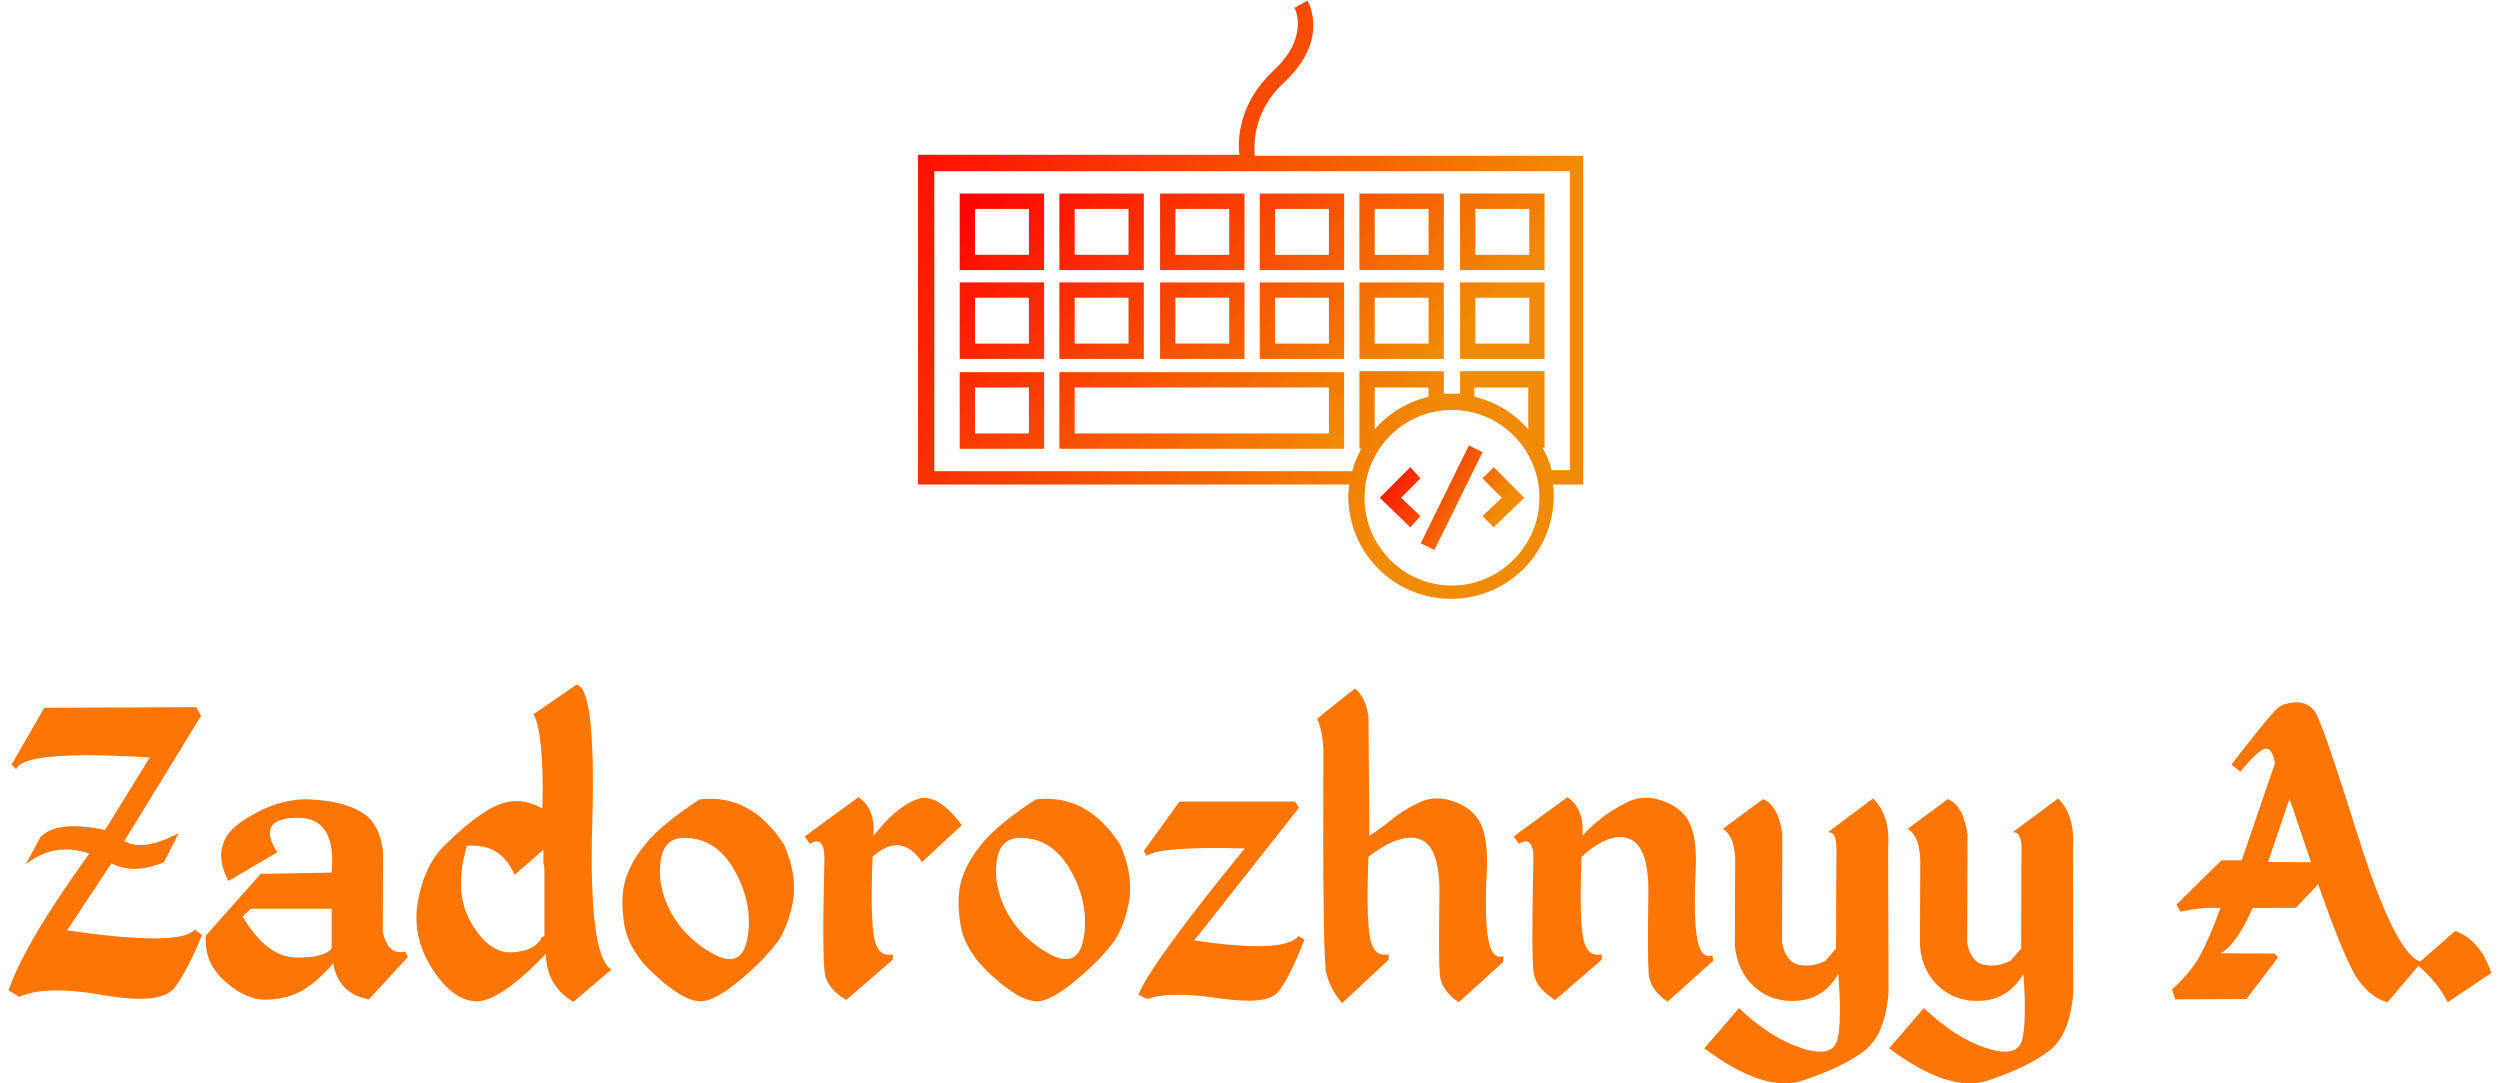 <?xml version="1.0" encoding="UTF-8"?>
<svg xmlns="http://www.w3.org/2000/svg" xmlns:xlink="http://www.w3.org/1999/xlink" width="150px" height="65px" viewBox="0 0 149 65" version="1.1">
<defs>
<linearGradient id="linear0" gradientUnits="userSpaceOnUse" x1="0" y1="0" x2="1" y2="0" gradientTransform="matrix(7.856,2.655,-3.663,5.693,82.285,26.723)">
<stop offset="0" style="stop-color:rgb(100%,0%,0%);stop-opacity:1;"/>
<stop offset="1" style="stop-color:rgb(94.51%,54.118%,1.569%);stop-opacity:1;"/>
</linearGradient>
<linearGradient id="linear1" gradientUnits="userSpaceOnUse" x1="0" y1="0" x2="1" y2="0" gradientTransform="matrix(36.171,15.168,-16.867,32.528,54.582,0.039)">
<stop offset="0" style="stop-color:rgb(100%,0%,0%);stop-opacity:1;"/>
<stop offset="1" style="stop-color:rgb(94.51%,54.118%,1.569%);stop-opacity:1;"/>
</linearGradient>
<linearGradient id="linear2" gradientUnits="userSpaceOnUse" x1="0" y1="0" x2="1" y2="0" gradientTransform="matrix(31.802,6.471,-14.83,13.878,57.082,11.613)">
<stop offset="0" style="stop-color:rgb(100%,0%,0%);stop-opacity:1;"/>
<stop offset="1" style="stop-color:rgb(94.51%,54.118%,1.569%);stop-opacity:1;"/>
</linearGradient>
</defs>
<g id="surface1">
<path style=" stroke:none;fill-rule:nonzero;fill:rgb(98.824%,46.275%,2.353%);fill-opacity:1;" d="M 2.156 42.469 L 0.191 45.875 L 0.48 46.164 C 0.711 45.375 3.379 45.137 8.484 45.449 L 5.801 49.801 C 3.887 49.391 2.594 49.531 1.926 50.227 L 1.059 51.852 C 2.203 50.949 3.469 50.738 4.859 51.215 C 2.273 54.789 0.66 57.523 0.016 59.422 L 0.652 59.809 C 1.719 59.332 3.41 59.297 5.727 59.711 C 8.027 60.109 9.445 59.957 9.988 59.246 C 10.516 58.535 11.059 57.484 11.625 56.094 L 11.184 55.781 C 10.578 56.465 8.027 56.48 3.527 55.82 L 6.188 51.797 C 7.062 52.262 8.109 52.242 9.332 51.738 L 10.219 49.996 C 8.777 50.742 7.691 50.898 6.961 50.461 L 11.566 42.949 L 11.277 42.43 Z M 18.066 47.965 C 16.781 47.91 15.449 48.336 14.074 49.242 C 12.699 50.145 12.41 51.352 13.207 52.859 L 16.137 51.137 C 15.277 49.797 15.656 49.105 17.277 49.066 C 18.895 49.027 19.602 50.125 19.398 52.355 L 15.137 52.434 L 11.855 56.129 C 11.766 57.215 12.152 58.137 13.016 58.898 C 13.875 59.66 14.723 60.02 15.559 59.98 C 16.41 59.941 17.129 59.742 17.719 59.383 C 18.324 59.008 18.914 58.48 19.492 57.797 C 19.699 59.02 20.414 59.742 21.633 59.961 L 23.969 57.426 L 23.812 57.098 C 23.105 57.254 22.656 56.848 22.465 55.879 L 22.484 51.195 C 22.379 49.996 21.941 49.168 21.172 48.719 C 20.398 48.266 19.363 48.016 18.066 47.965 Z M 14.559 54.523 L 19.398 54.523 L 19.398 56.906 C 19.074 57.305 18.336 57.484 17.18 57.445 C 16.035 57.395 14.996 56.574 14.055 54.988 Z M 34.09 41.074 L 31.508 42.855 C 31.93 43.59 32.113 45.473 32.047 48.504 C 31.418 48.168 30.824 48.027 30.273 48.078 C 29.707 48.117 29.086 48.371 28.402 48.836 C 27.723 49.297 26.98 49.926 26.184 50.711 C 25.387 51.484 24.855 52.582 24.586 54 C 24.316 55.422 24.586 56.777 25.395 58.066 C 26.203 59.355 27.086 60.027 28.035 60.078 C 28.988 60.117 30.395 59.168 32.258 57.234 C 32.258 58.484 32.805 59.445 33.898 60.117 L 36.191 58.164 C 35.27 57.66 34.883 54.723 35.035 49.355 C 35.191 43.977 34.875 41.215 34.09 41.074 Z M 27.516 50.75 C 28.879 50.633 29.828 51.215 30.371 52.492 L 32.105 50.984 L 32.105 51.758 L 32.164 52.086 L 32.164 56.168 L 32.008 56.227 C 31.766 56.77 31.188 57.074 30.273 57.137 C 29.348 57.215 28.52 56.633 27.785 55.395 C 27.055 54.168 26.961 52.621 27.516 50.75 Z M 41.477 47.965 C 40 48.93 38.957 49.777 38.352 50.5 C 37.734 51.207 37.305 51.93 37.062 52.668 C 36.816 53.391 36.777 54.297 36.945 55.395 C 37.098 56.492 37.734 57.543 38.855 58.551 C 39.973 59.57 40.867 60.078 41.535 60.078 C 42.203 60.09 43.25 59.441 44.68 58.125 C 45.23 57.621 45.719 57.086 46.145 56.52 C 46.555 55.949 46.863 55.148 47.07 54.117 C 47.262 53.086 47.09 51.945 46.547 50.691 C 45.223 48.629 43.535 47.719 41.477 47.965 Z M 41.051 50.305 C 42.172 50.473 43.051 51.188 43.695 52.453 C 44.352 53.719 44.57 54.988 44.352 56.266 C 44.133 57.531 43.457 57.859 42.324 57.254 C 41.195 56.633 40.34 55.801 39.762 54.758 C 39.195 53.711 38.988 52.66 39.145 51.602 C 39.297 50.559 39.934 50.125 41.051 50.305 Z M 51.004 47.828 L 47.781 50.188 L 48.09 50.633 C 48.734 50.234 49.023 50.641 48.957 51.852 C 48.867 55.672 48.883 57.871 48.996 58.453 C 49.113 59.047 49.539 59.562 50.27 60 L 53.066 57.582 L 53.066 57.254 C 52.477 57.395 52.102 57.066 51.949 56.266 C 51.793 55.48 51.762 53.859 51.852 51.41 C 52.984 50.391 53.973 50.492 54.82 51.719 L 57.211 49.512 C 56.211 48.168 55.305 47.652 54.492 47.965 C 53.684 48.262 52.82 48.988 51.91 50.148 C 51.988 49.055 51.684 48.281 51.004 47.828 Z M 61.648 47.965 C 60.168 48.93 59.129 49.777 58.523 50.5 C 57.906 51.207 57.477 51.93 57.23 52.668 C 56.988 53.391 56.949 54.297 57.117 55.395 C 57.27 56.492 57.906 57.543 59.023 58.551 C 60.145 59.57 61.035 60.078 61.707 60.078 C 62.375 60.09 63.422 59.441 64.848 58.125 C 65.402 57.621 65.891 57.086 66.312 56.52 C 66.727 55.949 67.035 55.148 67.238 54.117 C 67.434 53.086 67.258 51.945 66.719 50.691 C 65.395 48.629 63.703 47.719 61.648 47.965 Z M 61.223 50.305 C 62.328 50.473 63.211 51.188 63.863 52.453 C 64.52 53.719 64.738 54.988 64.52 56.266 C 64.301 57.531 63.629 57.859 62.496 57.254 C 61.363 56.633 60.512 55.801 59.93 54.758 C 59.367 53.711 59.16 52.66 59.312 51.602 C 59.469 50.559 60.105 50.125 61.223 50.305 Z M 70.266 48.098 L 68.125 51.059 L 68.301 51.352 C 68.828 50.965 70.789 50.816 74.184 50.906 C 70.453 55.473 68.324 58.402 67.801 59.691 L 68.34 59.941 C 69.227 59.621 70.633 59.602 72.562 59.887 C 74.504 60.168 75.691 60.066 76.129 59.574 C 76.578 59.086 77.125 58.016 77.77 56.363 L 77.402 56.168 C 76.836 56.879 74.754 56.961 71.156 56.422 L 77.441 48.465 L 77.211 48.098 Z M 80.797 41.305 L 78.52 43.125 C 78.738 43.578 78.867 44.184 78.906 44.945 C 78.867 53.293 78.926 57.777 79.078 58.395 C 79.234 59.027 79.551 59.629 80.023 60.195 L 82.82 57.582 L 82.82 57.254 C 82.23 57.395 81.855 57.066 81.703 56.266 C 81.547 55.48 81.516 53.859 81.605 51.41 C 82.906 50.414 83.938 50.066 84.711 50.363 C 85.496 50.66 85.879 51.73 85.867 53.574 C 85.828 56.223 85.836 57.859 85.887 58.492 C 85.953 59.125 86.332 59.672 87.023 60.137 L 89.688 57.719 L 89.703 57.371 C 89.242 57.512 88.941 57.176 88.797 56.363 C 88.645 55.551 88.613 54.215 88.703 52.355 C 88.766 51.223 88.676 50.312 88.434 49.629 C 88.176 48.945 87.648 48.449 86.852 48.137 C 86.055 47.816 85.316 47.82 84.633 48.156 C 83.938 48.492 83.375 48.848 82.938 49.223 C 82.488 49.582 82.062 49.891 81.664 50.148 L 81.605 42.969 C 81.492 42.211 81.219 41.652 80.797 41.305 Z M 93.543 47.828 L 90.32 50.188 L 90.629 50.633 C 91.273 50.234 91.562 50.641 91.5 51.852 C 91.41 55.672 91.422 57.871 91.535 58.453 C 91.652 59.047 92.078 59.562 92.809 60 L 95.605 57.582 L 95.605 57.254 C 95.016 57.395 94.641 57.066 94.488 56.266 C 94.332 55.48 94.301 53.859 94.391 51.41 C 95.523 50.391 96.473 50.027 97.246 50.324 C 98.027 50.621 98.414 51.691 98.402 53.539 C 98.363 56.184 98.371 57.82 98.422 58.453 C 98.484 59.086 98.863 59.633 99.559 60.098 L 102.297 57.641 L 102.238 57.332 C 101.777 57.473 101.473 57.137 101.332 56.324 C 101.18 55.512 101.148 54.176 101.238 52.316 C 101.301 51.184 101.211 50.273 100.965 49.59 C 100.711 48.906 100.184 48.41 99.387 48.098 C 98.59 47.777 97.848 47.781 97.168 48.117 C 96.473 48.453 95.906 48.809 95.473 49.184 C 95.02 49.543 94.68 49.867 94.449 50.148 C 94.527 49.055 94.223 48.281 93.543 47.828 Z M 111.883 47.906 L 109.164 49.938 C 109.562 49.898 109.734 50.332 109.684 51.234 L 109.664 56.906 L 109.027 57.641 C 108.512 57.91 107.992 57.996 107.465 57.891 C 106.938 57.801 106.59 57.363 106.426 56.574 L 106.441 50.055 C 106.289 48.906 105.902 48.203 105.285 47.945 L 102.875 49.723 C 103.402 50.086 103.648 50.809 103.609 51.891 L 103.59 56.73 C 103.691 57.789 104.098 58.629 104.805 59.246 C 105.512 59.867 106.379 60.129 107.406 60.039 C 108.438 59.949 109.234 59.414 109.797 58.434 C 109.941 60.238 109.926 61.535 109.762 62.324 C 109.594 63.098 108.887 63.293 107.641 62.902 C 106.379 62.504 105.113 61.699 103.84 60.484 L 101.758 62.902 C 104.176 64.711 106.152 65.348 107.695 64.82 C 109.238 64.305 110.441 63.73 111.301 63.098 C 112.164 62.465 112.664 61.297 112.809 59.594 L 112.789 50.848 C 112.879 49.57 112.574 48.59 111.883 47.906 Z M 122.988 47.906 L 120.25 49.938 C 120.66 49.898 120.84 50.332 120.789 51.234 L 120.77 56.906 L 120.133 57.641 C 119.609 57.91 119.082 57.996 118.555 57.891 C 118.027 57.801 117.684 57.363 117.531 56.574 L 117.551 50.055 C 117.383 48.906 116.992 48.203 116.375 47.945 L 113.965 49.723 C 114.492 50.086 114.742 50.809 114.715 51.891 L 114.695 56.73 C 114.785 57.789 115.184 58.629 115.891 59.246 C 116.613 59.867 117.48 60.129 118.496 60.039 C 119.523 59.949 120.328 59.414 120.906 58.434 C 121.035 60.238 121.016 61.535 120.848 62.324 C 120.68 63.098 119.973 63.293 118.727 62.902 C 117.48 62.504 116.215 61.699 114.93 60.484 L 112.844 62.902 C 115.273 64.711 117.262 65.348 118.805 64.82 C 120.348 64.305 121.543 63.73 122.391 63.098 C 123.254 62.465 123.754 61.297 123.895 59.594 L 123.875 50.848 C 123.965 49.57 123.668 48.59 122.988 47.906 Z M 137.277 42.137 C 136.84 42.152 136.48 42.254 136.199 42.449 C 135.926 42.652 134.988 43.797 133.383 45.875 L 133.922 46.301 C 134.461 45.629 134.906 45.188 135.254 44.984 C 135.602 44.777 135.852 45.043 136.004 45.777 L 134 51.621 L 132.785 51.621 L 130.086 54.273 L 130.336 54.699 C 131.25 54.504 132.047 54.434 132.727 54.484 C 132.289 55.684 131.879 56.641 131.492 57.352 C 131.105 58.047 130.547 58.719 129.816 59.363 L 130.008 59.961 L 134.289 59.941 L 136.18 57.445 L 135.984 57.215 L 132.727 57.195 C 133.355 56.871 134 55.969 134.656 54.484 L 137.258 54.465 L 138.59 53.055 C 139.734 56.332 140.57 58.293 141.098 58.938 C 141.621 59.594 142.176 59.996 142.754 60.137 L 144.797 57.719 C 143.77 57.484 142.512 55.008 141.02 50.285 C 139.539 45.562 138.66 43.023 138.375 42.66 C 138.094 42.312 137.727 42.137 137.277 42.137 Z M 136.871 47.926 L 138.164 51.738 L 135.582 51.719 Z M 146.805 55.859 L 144.508 57.871 C 145.371 58.594 145.988 59.352 146.359 60.137 L 148.984 58.375 C 148.52 57.035 147.793 56.195 146.805 55.859 Z M 146.805 55.859 "/>
<path style=" stroke:none;fill-rule:nonzero;fill:url(#linear0);" d="M 88.449 28.703 L 89.609 29.867 L 88.449 30.969 L 89.121 31.641 L 90.953 29.867 L 89.121 28.027 Z M 84.117 28.027 L 82.285 29.867 L 84.117 31.641 L 84.727 30.969 L 83.566 29.867 L 84.727 28.703 Z M 85.562 33.004 L 84.742 32.598 L 87.637 26.723 L 88.457 27.133 Z M 85.562 33.004 "/>
<path style=" stroke:none;fill-rule:nonzero;fill:url(#linear1);" d="M 94.613 9.348 L 74.781 9.348 C 74.719 8.613 74.719 6.656 76.488 5 C 79.297 2.43 78.016 0.164 77.953 0.039 L 77.16 0.469 C 77.223 0.531 78.074 2.246 75.879 4.266 C 73.863 6.164 73.742 8.309 73.863 9.289 L 54.582 9.289 L 54.582 29.07 L 80.453 29.07 C 80.453 29.316 80.395 29.5 80.395 29.742 C 80.395 33.172 83.141 35.93 86.559 35.93 C 89.977 35.93 92.723 33.172 92.723 29.742 C 92.723 29.5 92.723 29.254 92.66 29.07 L 94.492 29.07 L 94.492 9.348 Z M 86.617 35.133 C 83.688 35.133 81.371 32.746 81.371 29.867 C 81.371 26.926 83.75 24.598 86.617 24.598 C 89.547 24.598 91.867 26.988 91.867 29.867 C 91.867 32.746 89.488 35.133 86.617 35.133 Z M 81.98 23.25 L 85.215 23.25 L 85.215 23.805 C 83.934 24.109 82.836 24.781 81.98 25.762 Z M 91.195 25.762 C 90.34 24.781 89.242 24.109 87.961 23.805 L 87.961 23.25 L 91.195 23.25 Z M 93.695 28.211 L 92.598 28.211 C 92.477 27.723 92.293 27.293 92.051 26.863 L 92.172 26.863 L 92.172 22.273 L 87.105 22.273 L 87.105 23.621 L 86.129 23.621 L 86.129 22.273 L 81.066 22.273 L 81.066 26.926 L 81.188 26.926 C 80.941 27.355 80.762 27.785 80.637 28.273 L 55.559 28.273 L 55.559 10.27 L 93.695 10.27 Z M 93.695 28.211 "/>
<path style=" stroke:none;fill-rule:nonzero;fill:url(#linear2);" d="M 62.148 11.613 L 57.082 11.613 L 57.082 16.207 L 62.148 16.207 Z M 61.234 15.289 L 58 15.289 L 58 12.535 L 61.234 12.535 Z M 68.129 11.613 L 63.062 11.613 L 63.062 16.207 L 68.129 16.207 Z M 67.211 15.289 L 63.98 15.289 L 63.98 12.535 L 67.211 12.535 Z M 74.168 11.613 L 69.105 11.613 L 69.105 16.207 L 74.168 16.207 Z M 73.254 15.289 L 70.02 15.289 L 70.02 12.535 L 73.254 12.535 Z M 80.148 11.613 L 75.086 11.613 L 75.086 16.207 L 80.148 16.207 Z M 79.234 15.289 L 76 15.289 L 76 12.535 L 79.234 12.535 Z M 86.129 11.613 L 81.066 11.613 L 81.066 16.207 L 86.129 16.207 Z M 85.215 15.289 L 81.98 15.289 L 81.98 12.535 L 85.215 12.535 Z M 92.172 11.613 L 87.105 11.613 L 87.105 16.207 L 92.172 16.207 Z M 91.258 15.289 L 88.023 15.289 L 88.023 12.535 L 91.258 12.535 Z M 62.148 16.945 L 57.082 16.945 L 57.082 21.535 L 62.148 21.535 Z M 61.234 20.617 L 58 20.617 L 58 17.863 L 61.234 17.863 Z M 68.129 16.945 L 63.062 16.945 L 63.062 21.535 L 68.129 21.535 Z M 67.211 20.617 L 63.98 20.617 L 63.98 17.863 L 67.211 17.863 Z M 74.168 16.945 L 69.105 16.945 L 69.105 21.535 L 74.168 21.535 Z M 73.254 20.617 L 70.02 20.617 L 70.02 17.863 L 73.254 17.863 Z M 80.148 16.945 L 75.086 16.945 L 75.086 21.535 L 80.148 21.535 Z M 79.234 20.617 L 76 20.617 L 76 17.863 L 79.234 17.863 Z M 86.129 16.945 L 81.066 16.945 L 81.066 21.535 L 86.129 21.535 Z M 85.215 20.617 L 81.98 20.617 L 81.98 17.863 L 85.215 17.863 Z M 92.172 16.945 L 87.105 16.945 L 87.105 21.535 L 92.172 21.535 Z M 91.258 20.617 L 88.023 20.617 L 88.023 17.863 L 91.258 17.863 Z M 62.148 22.332 L 57.082 22.332 L 57.082 26.926 L 62.148 26.926 Z M 61.234 26.008 L 58 26.008 L 58 23.25 L 61.234 23.25 Z M 80.148 22.332 L 63.062 22.332 L 63.062 26.926 L 80.148 26.926 Z M 79.234 26.008 L 63.98 26.008 L 63.98 23.25 L 79.234 23.25 Z M 79.234 26.008 "/>
</g>
</svg>
